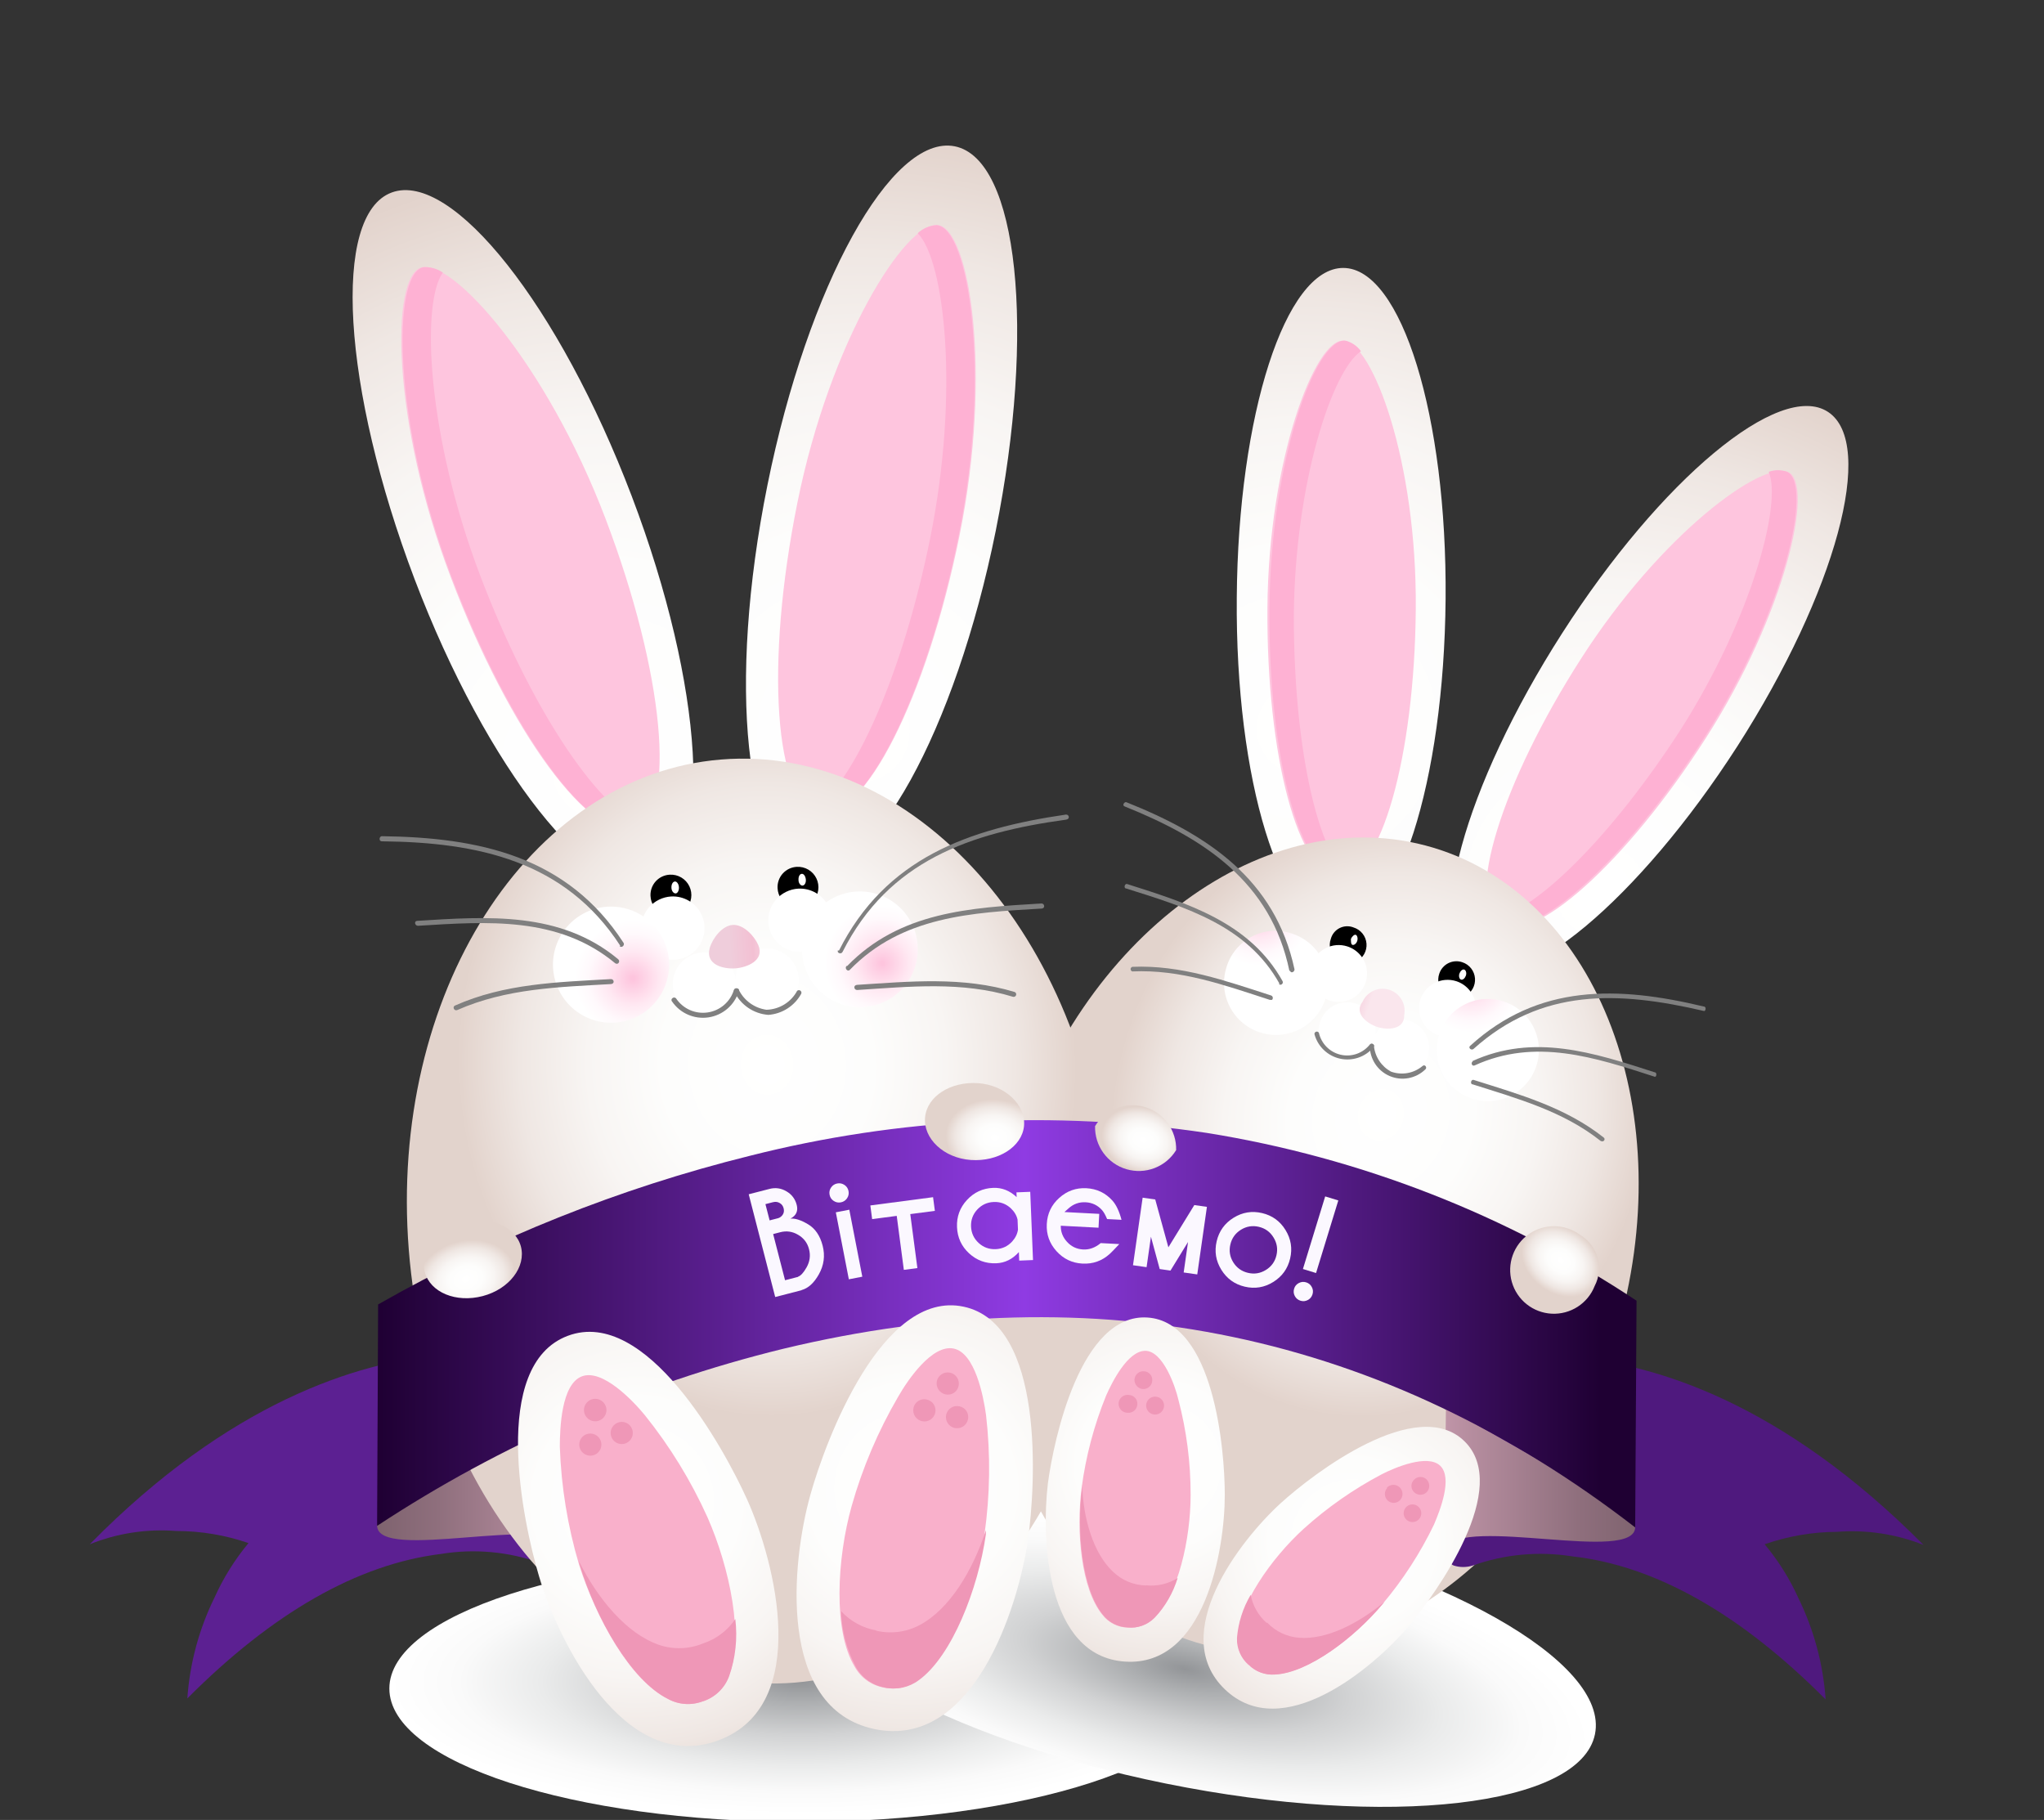 <svg width="301" height="268" viewBox="0 0 301 268" fill="none" xmlns="http://www.w3.org/2000/svg">
<rect x="0" y="0" width="301" height="268" fill="#333333" stroke="none"/>
<g clip-path="url(#clip0_19644_76753)">
<path style="mix-blend-mode:multiply" d="M117.812 268.292C151.212 268.292 178.288 259.499 178.288 248.652C178.288 237.805 151.212 229.012 117.812 229.012C84.412 229.012 57.336 237.805 57.336 248.652C57.336 259.499 84.412 268.292 117.812 268.292Z" fill="url(#paint0_radial_19644_76753)"/>
<path style="mix-blend-mode:multiply" d="M234.876 255.375C232.719 266.01 204.45 269.271 171.716 262.649C138.983 256.027 114.2 242.005 116.357 231.37C118.515 220.735 146.783 217.474 179.517 224.121C212.251 230.768 237.033 244.739 234.876 255.375Z" fill="url(#paint1_radial_19644_76753)"/>
<path d="M182.127 87.993C181.901 114.858 188.598 136.705 197.177 136.755C205.755 136.806 212.653 115.108 212.879 88.219C213.105 61.33 206.382 39.507 197.829 39.457C189.275 39.407 182.327 61.104 182.127 87.993Z" fill="url(#paint2_radial_19644_76753)"/>
<path d="M186.64 89.499C186.49 111.321 191.23 129.055 197.25 129.105C203.27 129.155 208.312 111.547 208.488 89.674C208.663 67.802 202.092 50.544 197.878 50.168C193.664 49.792 186.816 67.726 186.64 89.499Z" fill="#FEC5DE"/>
<path d="M198.154 50.168C199.068 50.402 199.868 50.953 200.412 51.724C196.198 54.533 190.68 71.113 190.529 90.753C190.529 109.164 193.74 124.666 198.43 129.081C198.144 129.159 197.849 129.201 197.552 129.206C191.532 129.206 186.767 111.422 186.942 89.599C187.118 67.777 193.79 49.667 198.154 50.168Z" fill="#FEB1D3"/>
<path d="M255.845 109.892C241.322 132.467 223.789 147.166 216.665 142.5C209.541 137.835 215.536 115.887 230.034 93.262C244.533 70.637 262.066 55.988 269.189 60.654C276.313 65.319 270.343 87.267 255.845 109.892Z" fill="url(#paint3_radial_19644_76753)"/>
<path d="M251.206 108.688C239.441 127.074 225.746 139.315 220.729 136.054C215.713 132.793 221.08 115.285 232.87 96.924C244.659 78.563 259.558 67.727 263.371 69.533C267.184 71.339 262.995 90.302 251.206 108.688Z" fill="#FEC5DE"/>
<path d="M263.172 69.482C262.298 69.157 261.337 69.157 260.463 69.482C262.445 74.122 257.955 91.053 247.42 107.558C237.386 123.06 226.199 134.222 219.828 135.376C220.021 135.594 220.24 135.788 220.48 135.953C225.497 139.188 239.218 126.948 251.007 108.562C262.796 90.176 267.01 71.413 263.172 69.482Z" fill="#FEB1D3"/>
<path d="M238.013 196.556C228.406 228.863 200.663 249.181 176.232 241.882C151.801 234.582 139.636 202.476 149.243 170.168C158.85 137.861 186.516 117.493 211.023 124.818C235.529 132.142 247.619 164.224 238.013 196.556Z" fill="url(#paint4_radial_19644_76753)"/>
<path d="M211.95 143.377C211.771 143.885 211.748 144.435 211.884 144.957C212.02 145.478 212.308 145.947 212.711 146.304C213.115 146.661 213.616 146.89 214.15 146.96C214.684 147.031 215.228 146.941 215.71 146.701C216.193 146.462 216.593 146.084 216.86 145.616C217.126 145.147 217.247 144.61 217.207 144.073C217.167 143.536 216.968 143.023 216.634 142.599C216.301 142.176 215.849 141.861 215.336 141.696C215.004 141.582 214.652 141.535 214.301 141.558C213.95 141.581 213.607 141.674 213.292 141.83C212.978 141.986 212.697 142.203 212.466 142.469C212.236 142.734 212.06 143.043 211.95 143.377Z" fill="black"/>
<path d="M214.909 143.378C214.783 143.779 214.909 144.181 215.159 144.256C215.41 144.331 215.711 144.08 215.862 143.679C216.012 143.278 215.862 142.851 215.611 142.776C215.36 142.701 215.059 142.977 214.909 143.378Z" fill="white"/>
<path d="M195.976 138.261C195.796 138.77 195.771 139.321 195.907 139.844C196.042 140.367 196.33 140.838 196.735 141.196C197.14 141.553 197.642 141.782 198.178 141.852C198.713 141.922 199.258 141.831 199.741 141.589C200.224 141.347 200.624 140.967 200.889 140.496C201.154 140.026 201.273 139.487 201.23 138.948C201.186 138.41 200.983 137.897 200.646 137.475C200.308 137.053 199.853 136.741 199.337 136.58C199.008 136.447 198.654 136.386 198.299 136.4C197.944 136.415 197.596 136.504 197.278 136.663C196.96 136.822 196.68 137.047 196.455 137.322C196.231 137.598 196.067 137.917 195.976 138.261Z" fill="black"/>
<path d="M198.938 138.26C198.938 138.662 198.938 139.063 199.163 139.138C199.389 139.213 199.74 138.963 199.866 138.561C199.991 138.16 199.866 137.733 199.64 137.658C199.414 137.583 199.063 137.959 198.938 138.26Z" fill="white"/>
<path d="M194.396 150.501C194.142 151.29 194.129 152.136 194.357 152.933C194.585 153.729 195.044 154.44 195.676 154.976C196.308 155.512 197.084 155.848 197.907 155.942C198.731 156.037 199.563 155.885 200.3 155.506C201.037 155.127 201.645 154.538 202.047 153.814C202.449 153.089 202.627 152.262 202.559 151.436C202.491 150.61 202.179 149.823 201.664 149.175C201.148 148.526 200.452 148.045 199.663 147.792C198.605 147.453 197.456 147.548 196.468 148.056C195.481 148.564 194.735 149.443 194.396 150.501Z" fill="white"/>
<path d="M202.271 153.011C202.017 153.799 202.004 154.646 202.232 155.442C202.46 156.239 202.919 156.95 203.551 157.486C204.183 158.022 204.959 158.358 205.782 158.452C206.606 158.546 207.438 158.395 208.175 158.016C208.912 157.637 209.52 157.048 209.922 156.323C210.324 155.599 210.502 154.772 210.434 153.946C210.366 153.12 210.054 152.333 209.539 151.684C209.023 151.036 208.327 150.555 207.538 150.302C206.48 149.962 205.331 150.057 204.343 150.565C203.356 151.073 202.61 151.953 202.271 153.011Z" fill="white"/>
<path d="M209.169 147.192C208.916 147.981 208.902 148.827 209.13 149.623C209.358 150.42 209.817 151.131 210.449 151.667C211.081 152.203 211.858 152.539 212.681 152.633C213.504 152.728 214.337 152.576 215.073 152.197C215.81 151.818 216.418 151.229 216.82 150.505C217.222 149.78 217.401 148.953 217.332 148.127C217.264 147.301 216.953 146.514 216.437 145.866C215.922 145.217 215.226 144.736 214.437 144.483C213.379 144.15 212.233 144.249 211.247 144.756C210.261 145.263 209.514 146.138 209.169 147.192Z" fill="white"/>
<path d="M193.138 142.075C192.885 142.864 192.871 143.71 193.099 144.507C193.327 145.303 193.786 146.015 194.418 146.55C195.05 147.086 195.826 147.422 196.65 147.517C197.473 147.611 198.305 147.459 199.042 147.08C199.779 146.701 200.387 146.112 200.789 145.388C201.191 144.663 201.369 143.836 201.301 143.01C201.233 142.185 200.921 141.398 200.406 140.749C199.891 140.1 199.194 139.619 198.405 139.366C197.348 139.027 196.198 139.122 195.211 139.63C194.223 140.138 193.477 141.017 193.138 142.075Z" fill="white"/>
<path d="M202.246 154.239C201.653 154.939 200.88 155.463 200.011 155.754C199.141 156.046 198.208 156.093 197.313 155.892C196.419 155.69 195.596 155.247 194.936 154.61C194.275 153.974 193.802 153.169 193.567 152.282C193.562 152.204 193.584 152.126 193.629 152.061C193.674 151.997 193.739 151.949 193.814 151.926C193.889 151.903 193.97 151.905 194.044 151.934C194.117 151.962 194.179 152.014 194.219 152.081C194.393 152.872 194.789 153.596 195.359 154.169C195.93 154.743 196.652 155.143 197.441 155.322C198.23 155.5 199.053 155.451 199.815 155.179C200.577 154.908 201.246 154.425 201.744 153.787C202.045 153.486 202.547 153.938 202.246 154.239Z" fill="#808080"/>
<path d="M202.321 153.988C202.395 154.78 202.663 155.542 203.1 156.207C203.538 156.871 204.131 157.419 204.829 157.801C205.616 158.088 206.466 158.161 207.29 158.011C208.115 157.861 208.884 157.494 209.52 156.948C209.871 156.697 210.222 157.249 209.871 157.5C209.191 158.153 208.333 158.592 207.406 158.763C206.478 158.934 205.521 158.828 204.652 158.459C203.784 158.091 203.043 157.475 202.522 156.689C202 155.903 201.721 154.982 201.719 154.038C201.719 153.612 202.296 153.587 202.371 154.038L202.321 153.988Z" fill="#808080"/>
<path style="mix-blend-mode:multiply" d="M211.875 152.507C211.459 153.923 211.469 155.431 211.904 156.842C212.338 158.253 213.179 159.505 214.32 160.442C215.46 161.379 216.852 161.96 218.32 162.112C219.789 162.264 221.27 161.98 222.579 161.297C223.887 160.613 224.966 159.56 225.68 158.268C226.395 156.976 226.714 155.503 226.597 154.031C226.48 152.559 225.933 151.154 225.023 149.991C224.114 148.828 222.882 147.958 221.482 147.49C220.522 147.169 219.508 147.045 218.5 147.125C217.491 147.205 216.509 147.488 215.612 147.956C214.715 148.425 213.922 149.069 213.28 149.851C212.638 150.633 212.16 151.536 211.875 152.507Z" fill="url(#paint5_radial_19644_76753)"/>
<path style="mix-blend-mode:multiply" d="M180.597 142.475C180.147 143.919 180.134 145.463 180.561 146.914C180.988 148.364 181.835 149.656 182.995 150.625C184.156 151.595 185.577 152.198 187.081 152.361C188.584 152.523 190.101 152.236 191.442 151.536C192.782 150.836 193.885 149.754 194.611 148.428C195.337 147.102 195.654 145.59 195.521 144.084C195.389 142.578 194.813 141.145 193.867 139.966C192.921 138.786 191.646 137.914 190.204 137.459C189.245 137.138 188.23 137.014 187.222 137.094C186.213 137.174 185.231 137.457 184.334 137.925C183.437 138.393 182.644 139.038 182.002 139.82C181.36 140.601 180.882 141.505 180.597 142.475Z" fill="url(#paint6_radial_19644_76753)"/>
<path d="M200.665 147.492C199.31 149.248 201.367 150.753 202.822 151.229C204.277 151.706 206.86 151.681 206.785 149.449C206.935 148.671 206.794 147.866 206.39 147.186C205.986 146.505 205.347 145.996 204.593 145.755C203.839 145.514 203.023 145.558 202.299 145.878C201.575 146.198 200.994 146.772 200.665 147.492Z" fill="url(#paint7_linear_19644_76753)"/>
<path d="M189.879 142.976C187.17 129.882 177.338 123.461 165.599 118.745C165.197 118.595 165.599 117.993 165.9 118.143C177.814 122.909 187.772 129.456 190.632 142.75C190.632 143.151 190.08 143.377 189.98 142.951L189.879 142.976Z" fill="#808080"/>
<path d="M188.42 144.859C183.68 136.331 174.7 133.622 165.845 130.838C165.444 130.838 165.595 130.06 165.996 130.186C174.901 133.02 184.056 135.829 188.872 144.483C189.073 144.859 188.521 145.236 188.32 144.859H188.42Z" fill="#808080"/>
<path d="M186.993 147.24C180.346 145.083 173.849 142.725 166.75 143.051C166.676 143.031 166.611 142.986 166.564 142.925C166.517 142.864 166.492 142.789 166.492 142.712C166.492 142.635 166.517 142.561 166.564 142.499C166.611 142.438 166.676 142.394 166.75 142.374C173.899 142.073 180.471 144.431 187.168 146.588C187.595 146.713 187.444 147.365 187.168 147.24H186.993Z" fill="#808080"/>
<path d="M216.489 154.014C226.522 144.858 238.236 145.184 250.903 148.22C251.329 148.22 251.179 148.972 250.903 148.872C238.286 145.937 226.999 145.485 216.99 154.465C216.664 154.741 216.163 154.29 216.489 154.014Z" fill="#808080"/>
<path d="M216.793 156.27C225.848 152.132 234.652 154.991 243.657 157.901C244.059 157.901 243.933 158.678 243.657 158.553C234.828 155.693 226.099 152.809 217.144 156.897C216.743 157.073 216.542 156.446 216.919 156.27H216.793Z" fill="#808080"/>
<path d="M217.019 159.029C223.741 161.161 230.514 163.043 236.158 167.507C236.484 167.758 236.158 168.26 235.706 168.009C230.163 163.62 223.491 161.788 216.869 159.681C216.467 159.681 216.593 158.904 217.019 159.029Z" fill="#808080"/>
<path d="M27.588 250.107C27.945 244.954 29.299 239.919 31.576 235.282C32.876 232.384 34.564 229.675 36.593 227.231C33.17 226.054 29.576 225.452 25.957 225.45C21.616 225.111 17.255 225.78 13.215 227.406C33.833 206.437 52.671 200.667 64.585 199.564C78.231 198.284 82.319 202.323 83.298 202.799L83.649 227.657C83.649 227.657 83.649 229.639 82.344 230.165C81.447 230.448 80.483 230.448 79.585 230.165C74.886 228.483 69.836 228.025 64.912 228.836C52.671 230.341 40.129 237.515 27.588 250.107Z" fill="#5C2092"/>
<path d="M55.531 224.648C55.531 230.091 80.615 222.917 83.65 227.658V208.645L56.058 222.541L55.531 224.648Z" fill="url(#paint8_linear_19644_76753)"/>
<path d="M268.841 250.257C268.486 245.107 267.14 240.073 264.878 235.433C263.583 232.539 261.894 229.838 259.861 227.406C263.289 226.212 266.891 225.593 270.521 225.575C274.861 225.241 279.219 225.901 283.264 227.506C262.47 206.587 243.758 200.893 231.743 199.915C218.223 198.56 214.084 202.599 213.206 203.176L212.805 228.033C212.805 228.033 212.805 230.015 214.084 230.542C214.99 230.828 215.962 230.828 216.868 230.542C221.56 228.87 226.598 228.404 231.517 229.187C243.783 230.542 256.349 237.69 268.841 250.257Z" fill="#4F197E"/>
<path d="M240.798 224.874C240.798 230.292 215.715 223.193 212.68 227.934L212.931 207.215L240.246 222.741L240.798 224.874Z" fill="url(#paint9_linear_19644_76753)"/>
<path d="M61.051 85.284C71.686 113.277 87.489 133.294 96.343 129.933C105.197 126.572 103.692 101.112 93.032 73.069C82.371 45.026 66.569 25.084 57.69 28.345C48.81 31.606 50.39 57.166 61.051 85.284Z" fill="url(#paint10_radial_19644_76753)"/>
<path d="M66.366 84.96C75.02 107.861 87.135 124.265 93.431 121.857C99.727 119.449 97.82 99.082 89.141 76.306C80.463 53.53 66.692 38.154 62.077 39.383C57.461 40.612 57.687 62.184 66.366 84.96Z" fill="#FEC5DE"/>
<path d="M62.276 39.358C63.315 39.27 64.352 39.545 65.211 40.135C61.95 44.725 62.928 64.24 70.704 84.733C78.004 103.947 87.786 118.721 94.433 121.43C94.169 121.623 93.882 121.783 93.58 121.907C87.284 124.415 75.169 107.76 66.515 84.984C57.861 62.209 57.686 40.612 62.276 39.358Z" fill="#FEB1D3"/>
<path d="M146.63 78.186C140.685 107.609 128.344 129.933 119.038 128.052C109.732 126.171 107.073 100.837 113.018 71.414C118.963 41.991 131.279 19.667 140.61 21.548C149.941 23.429 152.549 48.764 146.63 78.186Z" fill="url(#paint11_radial_19644_76753)"/>
<path d="M141.316 78.788C136.5 102.693 127.244 120.953 120.647 119.624C114.05 118.294 112.62 97.826 117.436 73.972C122.252 50.118 133.389 32.61 138.105 33.137C142.821 33.663 146.157 54.909 141.316 78.788Z" fill="#FEC5DE"/>
<path d="M137.956 33.162C136.909 33.205 135.912 33.623 135.147 34.341C139.11 38.354 141.318 57.769 136.978 79.265C132.915 99.332 125.691 115.561 119.57 119.399C119.861 119.555 120.174 119.665 120.498 119.725C127.095 121.054 136.351 102.768 141.167 78.889C145.983 55.01 142.672 33.614 137.956 33.162Z" fill="#FEB1D3"/>
<path d="M163.04 175.585C166.1 213.21 145.481 245.442 117.087 247.775C88.693 250.108 63.158 221.563 60.198 184.038C57.238 146.514 77.756 114.181 106.151 111.849C134.545 109.516 160.055 137.96 163.04 175.585Z" fill="url(#paint12_radial_19644_76753)"/>
<path d="M114.504 130.787C114.53 131.383 114.733 131.959 115.086 132.44C115.44 132.921 115.929 133.286 116.491 133.488C117.053 133.691 117.662 133.721 118.241 133.577C118.82 133.432 119.344 133.118 119.744 132.675C120.144 132.232 120.404 131.68 120.49 131.089C120.576 130.498 120.484 129.895 120.226 129.356C119.968 128.818 119.556 128.368 119.042 128.065C118.527 127.761 117.935 127.617 117.338 127.651C116.946 127.671 116.562 127.767 116.207 127.935C115.852 128.103 115.534 128.34 115.271 128.631C115.007 128.922 114.804 129.263 114.673 129.633C114.541 130.003 114.484 130.395 114.504 130.787Z" fill="black"/>
<path d="M117.588 129.582C117.588 130.059 117.889 130.435 118.19 130.41C118.491 130.385 118.717 129.983 118.667 129.507C118.616 129.03 118.366 128.654 118.065 128.679C117.764 128.704 117.563 129.08 117.588 129.582Z" fill="white"/>
<path d="M95.792 131.916C95.813 132.514 96.011 133.092 96.362 133.577C96.713 134.061 97.201 134.43 97.762 134.636C98.324 134.842 98.934 134.877 99.515 134.735C100.096 134.592 100.622 134.28 101.025 133.838C101.428 133.396 101.69 132.844 101.778 132.252C101.865 131.66 101.775 131.056 101.517 130.516C101.26 129.976 100.847 129.525 100.332 129.22C99.817 128.915 99.224 128.771 98.626 128.806C97.839 128.845 97.099 129.194 96.568 129.777C96.037 130.359 95.758 131.128 95.792 131.916Z" fill="black"/>
<path d="M98.877 130.711C98.877 131.187 99.178 131.564 99.479 131.564C99.78 131.564 100.006 131.137 99.981 130.661C99.956 130.184 99.68 129.783 99.379 129.808C99.078 129.833 98.852 130.234 98.877 130.711Z" fill="white"/>
<path d="M99.078 145.26C99.149 146.176 99.488 147.051 100.054 147.775C100.62 148.499 101.387 149.039 102.258 149.329C103.13 149.619 104.068 149.645 104.954 149.404C105.841 149.163 106.636 148.665 107.241 147.974C107.846 147.283 108.234 146.428 108.355 145.518C108.476 144.607 108.326 143.681 107.923 142.855C107.52 142.03 106.882 141.342 106.09 140.877C105.297 140.412 104.385 140.192 103.468 140.244C102.849 140.282 102.244 140.442 101.688 140.716C101.132 140.989 100.635 141.37 100.227 141.837C99.819 142.303 99.507 142.846 99.31 143.434C99.113 144.021 99.034 144.642 99.078 145.26Z" fill="white"/>
<path d="M108.305 144.707C108.376 145.624 108.716 146.5 109.283 147.224C109.85 147.948 110.619 148.488 111.492 148.777C112.365 149.065 113.304 149.09 114.191 148.846C115.078 148.603 115.873 148.103 116.476 147.409C117.08 146.716 117.465 145.859 117.583 144.947C117.702 144.035 117.548 143.108 117.141 142.283C116.734 141.459 116.093 140.773 115.297 140.311C114.501 139.85 113.587 139.634 112.669 139.69C112.051 139.725 111.445 139.884 110.888 140.156C110.332 140.429 109.835 140.81 109.429 141.278C109.022 141.745 108.713 142.29 108.52 142.879C108.327 143.468 108.254 144.089 108.305 144.707Z" fill="white"/>
<path d="M113.149 135.878C113.219 136.793 113.559 137.668 114.124 138.392C114.69 139.116 115.457 139.656 116.329 139.946C117.2 140.236 118.138 140.262 119.025 140.021C119.911 139.78 120.707 139.283 121.312 138.591C121.916 137.9 122.304 137.045 122.425 136.135C122.546 135.224 122.396 134.298 121.993 133.473C121.59 132.647 120.952 131.959 120.16 131.494C119.367 131.03 118.455 130.809 117.538 130.861C116.92 130.899 116.315 131.06 115.758 131.333C115.202 131.606 114.705 131.987 114.297 132.454C113.889 132.92 113.577 133.463 113.38 134.051C113.183 134.638 113.104 135.259 113.149 135.878Z" fill="white"/>
<path d="M94.434 137.032C94.504 137.948 94.844 138.822 95.409 139.546C95.975 140.27 96.742 140.811 97.614 141.101C98.485 141.39 99.423 141.416 100.31 141.175C101.196 140.934 101.992 140.437 102.597 139.746C103.202 139.054 103.589 138.2 103.71 137.289C103.831 136.378 103.681 135.452 103.278 134.627C102.875 133.801 102.238 133.113 101.445 132.648C100.653 132.184 99.741 131.964 98.823 132.015C98.205 132.053 97.6 132.214 97.043 132.487C96.487 132.761 95.991 133.142 95.582 133.608C95.174 134.075 94.863 134.617 94.665 135.205C94.468 135.793 94.39 136.414 94.434 137.032Z" fill="white"/>
<path d="M108.783 146.012C108.473 146.998 107.893 147.878 107.108 148.55C106.322 149.223 105.364 149.661 104.342 149.815C103.319 149.97 102.274 149.834 101.326 149.423C100.377 149.012 99.562 148.343 98.976 147.492C98.65 147.141 99.226 146.664 99.552 147.015C100.053 147.767 100.757 148.362 101.582 148.73C102.407 149.097 103.32 149.222 104.214 149.091C105.108 148.959 105.946 148.577 106.631 147.987C107.315 147.398 107.818 146.626 108.081 145.761C108.281 145.31 108.984 145.585 108.783 146.012Z" fill="#808080"/>
<path d="M108.783 145.736C109.17 146.527 109.745 147.211 110.458 147.727C111.171 148.243 112 148.576 112.872 148.696C113.803 148.67 114.711 148.399 115.504 147.911C116.296 147.422 116.946 146.732 117.387 145.912C117.45 145.852 117.532 145.816 117.619 145.81C117.706 145.804 117.792 145.828 117.863 145.879C117.934 145.929 117.985 146.002 118.008 146.086C118.031 146.17 118.024 146.259 117.989 146.338C117.506 147.22 116.81 147.966 115.964 148.509C115.119 149.053 114.15 149.376 113.148 149.449C112.086 149.37 111.063 149.013 110.183 148.415C109.302 147.816 108.595 146.996 108.131 146.037C107.906 145.636 108.583 145.335 108.834 145.736H108.783Z" fill="#808080"/>
<path style="mix-blend-mode:multiply" d="M118.117 140.318C118.22 142.003 118.82 143.619 119.841 144.962C120.863 146.305 122.26 147.315 123.856 147.864C125.451 148.413 127.174 148.476 128.806 148.046C130.437 147.615 131.904 146.711 133.022 145.446C134.139 144.181 134.856 142.613 135.082 140.941C135.307 139.269 135.032 137.567 134.29 136.051C133.549 134.536 132.374 133.274 130.915 132.426C129.456 131.578 127.778 131.182 126.094 131.288C123.84 131.43 121.734 132.461 120.238 134.154C118.743 135.847 117.98 138.064 118.117 140.318Z" fill="url(#paint13_radial_19644_76753)"/>
<path style="mix-blend-mode:multiply" d="M81.444 142.549C81.542 144.24 82.139 145.863 83.161 147.214C84.182 148.565 85.582 149.582 87.182 150.137C88.782 150.692 90.511 150.759 92.149 150.33C93.787 149.901 95.262 148.996 96.385 147.728C97.508 146.46 98.23 144.888 98.458 143.21C98.687 141.532 98.412 139.824 97.669 138.302C96.926 136.78 95.748 135.513 94.284 134.662C92.82 133.81 91.136 133.412 89.445 133.519C87.189 133.661 85.081 134.691 83.581 136.383C82.082 138.075 81.314 140.292 81.444 142.549Z" fill="url(#paint14_radial_19644_76753)"/>
<path d="M104.518 139.59C103.816 142.098 106.575 142.725 108.281 142.6C109.987 142.474 112.645 141.446 111.667 139.163C111.09 137.834 109.485 136.103 107.905 136.203C106.324 136.304 104.92 138.21 104.518 139.59Z" fill="url(#paint15_linear_19644_76753)"/>
<path d="M91.355 139.29C83.228 126.749 70.36 124.04 56.238 123.889C55.736 123.889 55.837 123.137 56.238 123.137C70.561 123.312 83.554 126.097 91.806 138.814C92.082 139.19 91.505 139.692 91.229 139.29H91.355Z" fill="#808080"/>
<path d="M90.598 141.848C82.22 134.9 71.76 135.703 61.551 136.33C61.075 136.33 60.949 135.628 61.426 135.603C71.835 134.951 82.521 134.173 91.024 141.246C91.4 141.547 91.024 142.149 90.598 141.848Z" fill="#808080"/>
<path d="M90.072 144.907C82.296 145.359 74.595 145.534 67.321 148.745C66.87 148.92 66.569 148.243 67.02 148.068C74.32 144.832 82.07 144.631 89.972 144.18C90.448 144.18 90.548 144.882 89.972 144.907H90.072Z" fill="#808080"/>
<path d="M123.529 140.016C130.402 126.371 142.567 122.056 156.99 119.949C157.467 119.949 157.592 120.626 156.99 120.702C142.918 122.633 130.878 126.722 124.081 140.166C123.88 140.593 123.178 140.342 123.404 139.916L123.529 140.016Z" fill="#808080"/>
<path d="M124.76 142.249C132.511 134.272 142.82 133.67 153.38 133.043C153.832 133.043 153.957 133.77 153.38 133.795C143.046 134.397 132.812 134.924 125.137 142.825C124.811 143.152 124.334 142.575 124.66 142.249H124.76Z" fill="#808080"/>
<path d="M126.093 145.035C133.969 144.533 141.77 143.756 149.445 146.088C149.526 146.13 149.589 146.2 149.623 146.285C149.656 146.369 149.658 146.463 149.627 146.549C149.597 146.635 149.536 146.707 149.456 146.751C149.377 146.796 149.284 146.81 149.195 146.791C141.67 144.483 133.969 145.286 126.218 145.787C125.742 145.787 125.616 145.06 126.218 145.035H126.093Z" fill="#808080"/>
<path d="M240.997 191.538C221.907 178.881 200.328 170.457 177.712 166.831C155.26 163.475 132.365 164.626 110.363 170.217C91.22 174.968 72.821 182.328 55.682 192.089L55.531 224.698C73.84 212.64 94.084 203.816 115.38 198.611C161.659 187.499 203.849 196.354 240.797 224.924L240.997 191.538Z" fill="url(#paint16_linear_19644_76753)"/>
<path d="M76.703 183.535C77.505 186.545 74.997 189.831 71.084 190.859C67.171 191.888 63.358 190.333 62.556 187.323C61.753 184.313 64.261 181.027 68.174 179.998C72.087 178.97 75.9 180.6 76.703 183.535Z" fill="url(#paint17_radial_19644_76753)"/>
<path d="M150.801 165.802C150.5 168.887 146.988 171.094 142.975 170.819C138.962 170.543 135.927 167.633 136.228 164.523C136.529 161.412 140.015 159.23 144.029 159.506C148.042 159.782 151.077 162.717 150.801 165.802Z" fill="url(#paint18_radial_19644_76753)"/>
<path d="M173.2 169.363C172.458 170.573 171.338 171.504 170.013 172.012C168.689 172.52 167.234 172.577 165.873 172.174C164.513 171.771 163.324 170.931 162.49 169.783C161.655 168.635 161.223 167.245 161.26 165.826C162.002 164.617 163.122 163.686 164.446 163.178C165.771 162.67 167.226 162.613 168.586 163.015C169.947 163.418 171.136 164.259 171.97 165.407C172.804 166.554 173.236 167.945 173.2 169.363Z" fill="url(#paint19_radial_19644_76753)"/>
<path d="M234.83 189.38C234.335 190.635 233.459 191.702 232.326 192.433C231.193 193.163 229.859 193.52 228.512 193.453C227.165 193.386 225.874 192.898 224.819 192.059C223.764 191.219 222.998 190.069 222.631 188.772C222.263 187.475 222.312 186.095 222.77 184.826C223.227 183.558 224.071 182.465 225.183 181.702C226.294 180.938 227.617 180.542 228.965 180.57C230.313 180.597 231.619 181.047 232.698 181.855C233.947 182.6 234.864 183.795 235.26 185.194C235.657 186.593 235.503 188.091 234.83 189.38Z" fill="url(#paint20_radial_19644_76753)"/>
<path d="M109.987 220.735C114.176 230.016 119.569 251.161 105.798 256.278C92.027 261.395 82.295 241.906 79.385 232.148C77.002 224.172 72.086 201.02 83.624 196.706C95.163 192.391 106.576 213.21 109.987 220.735Z" fill="url(#paint21_radial_19644_76753)"/>
<path d="M103.612 250.484C102.77 250.826 101.863 250.976 100.957 250.924C100.05 250.872 99.166 250.619 98.369 250.183C92.801 247.449 87.784 238.294 85.276 230.417C83.596 224.776 82.643 218.943 82.441 213.06C82.441 210.301 82.667 203.804 85.702 202.675C88.737 201.546 93.227 206.287 94.958 208.394C98.659 213.001 101.76 218.058 104.189 223.444C107.5 230.969 109.632 241.253 107.274 246.897C106.962 247.751 106.462 248.524 105.811 249.158C105.16 249.792 104.374 250.271 103.511 250.559L103.612 250.484Z" fill="#F9B0CB"/>
<path d="M103.541 242.006C101.457 242.87 99.128 242.942 96.995 242.206C92.279 240.551 88.04 235.484 85.231 229.865L85.381 230.417C87.689 238.168 92.906 247.449 98.374 250.183C99.171 250.619 100.055 250.872 100.961 250.924C101.868 250.976 102.775 250.826 103.617 250.484C104.479 250.195 105.265 249.717 105.916 249.082C106.568 248.448 107.068 247.676 107.379 246.822C108.318 244.126 108.627 241.252 108.282 238.419C107.143 240.107 105.476 241.369 103.541 242.006Z" fill="#EF97B7"/>
<path d="M89.193 207.039C89.313 207.345 89.339 207.681 89.267 208.002C89.196 208.323 89.03 208.616 88.791 208.843C88.553 209.069 88.252 209.219 87.927 209.274C87.603 209.329 87.269 209.286 86.969 209.15C86.669 209.014 86.417 208.793 86.244 208.513C86.07 208.233 85.985 207.907 85.997 207.579C86.01 207.25 86.12 206.932 86.314 206.666C86.508 206.4 86.777 206.198 87.086 206.086C87.493 205.938 87.94 205.955 88.334 206.133C88.728 206.312 89.036 206.637 89.193 207.039Z" fill="#EF97B7"/>
<path d="M93.084 210.45C93.196 210.752 93.217 211.08 93.143 211.394C93.07 211.707 92.905 211.992 92.67 212.212C92.434 212.432 92.139 212.577 91.822 212.629C91.504 212.682 91.178 212.639 90.884 212.506C90.591 212.374 90.343 212.157 90.173 211.884C90.002 211.61 89.917 211.293 89.927 210.971C89.936 210.649 90.041 210.337 90.228 210.075C90.415 209.813 90.675 209.611 90.977 209.497C91.177 209.417 91.392 209.378 91.608 209.383C91.823 209.388 92.036 209.437 92.233 209.526C92.429 209.614 92.606 209.742 92.752 209.901C92.898 210.06 93.011 210.247 93.084 210.45Z" fill="#EF97B7"/>
<path d="M88.466 212.181C88.575 212.484 88.591 212.812 88.513 213.124C88.436 213.436 88.268 213.718 88.03 213.934C87.793 214.151 87.497 214.293 87.179 214.342C86.861 214.39 86.536 214.344 86.245 214.209C85.953 214.073 85.708 213.855 85.54 213.581C85.373 213.307 85.29 212.989 85.302 212.668C85.314 212.347 85.421 212.036 85.609 211.776C85.797 211.515 86.058 211.316 86.359 211.203C86.562 211.127 86.778 211.093 86.993 211.101C87.21 211.109 87.422 211.16 87.618 211.251C87.814 211.342 87.99 211.471 88.136 211.631C88.281 211.791 88.394 211.978 88.466 212.181Z" fill="#EF97B7"/>
<path d="M119.342 220.109C116.583 229.917 114.326 251.614 128.799 254.624C143.272 257.634 149.894 236.89 151.374 226.806C152.528 218.579 153.882 194.95 141.892 192.417C129.903 189.884 121.575 212.082 119.342 220.109Z" fill="url(#paint22_radial_19644_76753)"/>
<path d="M130.078 248.503C130.942 248.695 131.838 248.698 132.704 248.512C133.57 248.326 134.385 247.955 135.095 247.424C140.111 243.913 143.849 233.954 144.977 225.928C145.802 220.109 145.878 214.208 145.203 208.369C144.827 205.635 143.598 199.239 140.437 198.587C137.277 197.935 133.69 203.177 132.26 205.686C129.308 210.743 127.007 216.154 125.412 221.789C123.23 229.59 122.678 240.225 125.864 245.443C126.302 246.238 126.912 246.926 127.65 247.455C128.387 247.985 129.234 248.343 130.128 248.503H130.078Z" fill="#F9B0CB"/>
<path d="M128.88 240.099C131.075 240.655 133.399 240.378 135.402 239.321C139.816 236.988 143.228 231.319 145.184 225.35V225.927C144.055 233.953 140.167 243.911 135.301 247.423C134.592 247.954 133.777 248.325 132.911 248.511C132.045 248.697 131.149 248.694 130.285 248.502C129.391 248.341 128.544 247.983 127.806 247.454C127.069 246.924 126.458 246.237 126.02 245.441C124.681 242.918 123.943 240.12 123.863 237.264C125.244 238.756 127.077 239.752 129.081 240.099H128.88Z" fill="#EF97B7"/>
<path d="M137.956 203.402C137.874 203.827 137.962 204.267 138.201 204.628C138.44 204.989 138.811 205.242 139.235 205.333C139.444 205.381 139.661 205.386 139.872 205.348C140.084 205.311 140.286 205.231 140.466 205.114C140.646 204.997 140.8 204.845 140.921 204.668C141.041 204.49 141.125 204.29 141.166 204.079C141.256 203.653 141.173 203.209 140.935 202.845C140.698 202.48 140.325 202.225 139.9 202.135C139.474 202.045 139.03 202.128 138.665 202.366C138.301 202.603 138.045 202.976 137.956 203.402Z" fill="#EF97B7"/>
<path d="M134.52 207.341C134.475 207.552 134.473 207.769 134.512 207.981C134.552 208.193 134.633 208.395 134.75 208.575C134.868 208.756 135.02 208.912 135.198 209.033C135.376 209.155 135.576 209.241 135.786 209.285C135.997 209.33 136.215 209.332 136.427 209.292C136.638 209.253 136.84 209.172 137.021 209.054C137.201 208.937 137.357 208.785 137.479 208.607C137.6 208.429 137.686 208.229 137.73 208.018C137.774 207.807 137.776 207.59 137.735 207.378C137.695 207.167 137.612 206.966 137.493 206.786C137.374 206.606 137.221 206.452 137.042 206.332C136.863 206.212 136.662 206.129 136.451 206.087C136.242 206.039 136.025 206.034 135.814 206.072C135.602 206.109 135.4 206.189 135.22 206.306C135.04 206.423 134.885 206.575 134.765 206.752C134.645 206.93 134.561 207.13 134.52 207.341Z" fill="#EF97B7"/>
<path d="M139.332 208.343C139.242 208.769 139.325 209.213 139.563 209.578C139.801 209.942 140.173 210.198 140.599 210.287C141.025 210.377 141.469 210.294 141.833 210.057C142.198 209.819 142.453 209.446 142.543 209.021C142.591 208.811 142.596 208.595 142.558 208.383C142.521 208.172 142.441 207.97 142.324 207.79C142.207 207.61 142.055 207.455 141.877 207.335C141.7 207.214 141.499 207.131 141.289 207.089C141.078 207.041 140.859 207.036 140.646 207.073C140.433 207.111 140.23 207.19 140.048 207.307C139.866 207.423 139.709 207.575 139.586 207.753C139.463 207.931 139.377 208.132 139.332 208.343Z" fill="#EF97B7"/>
<path d="M180.363 220.132C180.363 228.266 177.417 245.434 165.7 244.687C153.983 243.94 153.345 226.507 154.313 218.439C155.192 211.844 159.171 193.379 168.975 194.016C178.78 194.654 180.363 213.493 180.363 220.132Z" fill="url(#paint23_radial_19644_76753)"/>
<path d="M166.032 239.675C165.309 239.654 164.6 239.471 163.957 239.14C163.314 238.809 162.754 238.338 162.317 237.762C159.217 233.981 158.448 225.517 159.283 219.098C159.903 214.435 161.115 209.87 162.888 205.513C163.768 203.512 166.076 198.918 168.648 198.918C171.22 198.918 173.044 204.018 173.528 206.106C174.734 210.684 175.34 215.398 175.331 220.132C175.331 226.595 173.506 234.904 169.945 238.246C169.438 238.763 168.821 239.161 168.14 239.408C167.459 239.655 166.731 239.746 166.01 239.675H166.032Z" fill="#F9B0CB"/>
<path d="M168.739 233.476C166.931 233.43 165.205 232.709 163.903 231.453C161.001 228.727 159.506 223.627 159.352 218.615V219.077C158.517 225.496 159.352 233.959 162.386 237.74C162.823 238.317 163.383 238.788 164.026 239.119C164.669 239.45 165.378 239.632 166.101 239.653C166.822 239.725 167.55 239.634 168.231 239.386C168.912 239.139 169.529 238.742 170.036 238.224C171.601 236.563 172.76 234.561 173.421 232.377C172.045 233.239 170.421 233.618 168.805 233.454L168.739 233.476Z" fill="#EF97B7"/>
<path d="M169.68 203.316C169.672 203.488 169.629 203.657 169.555 203.813C169.48 203.968 169.376 204.107 169.247 204.222C169.118 204.337 168.967 204.425 168.804 204.48C168.64 204.536 168.468 204.559 168.295 204.547C167.947 204.519 167.624 204.356 167.394 204.093C167.164 203.83 167.046 203.488 167.064 203.14C167.075 202.967 167.121 202.799 167.198 202.644C167.275 202.489 167.382 202.352 167.513 202.239C167.644 202.126 167.797 202.041 167.961 201.988C168.126 201.935 168.299 201.916 168.471 201.931C168.643 201.939 168.811 201.982 168.965 202.056C169.12 202.131 169.258 202.236 169.371 202.366C169.484 202.495 169.569 202.646 169.622 202.809C169.676 202.972 169.695 203.145 169.68 203.316Z" fill="#EF97B7"/>
<path d="M171.416 207.074C171.398 207.334 171.304 207.583 171.144 207.789C170.985 207.995 170.768 208.15 170.521 208.233C170.274 208.316 170.008 208.324 169.757 208.257C169.505 208.189 169.279 208.048 169.108 207.852C168.936 207.655 168.826 207.413 168.792 207.154C168.759 206.896 168.802 206.633 168.917 206.4C169.033 206.166 169.214 205.972 169.44 205.841C169.666 205.711 169.925 205.65 170.185 205.667C170.358 205.678 170.528 205.723 170.684 205.8C170.839 205.877 170.978 205.984 171.093 206.114C171.207 206.245 171.295 206.397 171.35 206.562C171.406 206.726 171.428 206.9 171.416 207.074Z" fill="#EF97B7"/>
<path d="M167.484 206.81C167.475 206.982 167.433 207.151 167.358 207.307C167.284 207.463 167.179 207.602 167.05 207.716C166.921 207.831 166.77 207.919 166.607 207.975C166.444 208.03 166.271 208.053 166.099 208.041C165.913 208.049 165.729 208.018 165.556 207.95C165.384 207.881 165.228 207.777 165.098 207.645C164.968 207.512 164.868 207.354 164.804 207.18C164.74 207.005 164.713 206.82 164.726 206.635C164.738 206.45 164.789 206.269 164.876 206.106C164.963 205.942 165.084 205.798 165.23 205.684C165.376 205.57 165.545 205.488 165.725 205.443C165.905 205.398 166.092 205.392 166.275 205.425C166.446 205.433 166.614 205.476 166.769 205.551C166.923 205.626 167.061 205.731 167.174 205.86C167.287 205.989 167.373 206.14 167.426 206.303C167.479 206.467 167.499 206.639 167.484 206.81Z" fill="#EF97B7"/>
<path d="M188.599 221.357C182.577 226.847 171.923 240.616 180.359 248.755C188.796 256.894 202.181 245.679 207.41 239.502C211.689 234.414 222.638 218.999 215.634 212.213C208.63 205.426 193.502 216.888 188.599 221.357Z" fill="url(#paint24_radial_19644_76753)"/>
<path d="M183.839 245.109C184.347 245.63 184.965 246.031 185.648 246.283C186.331 246.536 187.062 246.632 187.787 246.567C192.66 246.311 199.432 241.169 203.581 236.218C206.596 232.643 209.149 228.702 211.178 224.489C212.068 222.393 213.949 217.638 212.088 215.849C210.228 214.059 205.393 216.118 203.482 217.096C199.318 219.289 195.446 221.995 191.956 225.151C187.179 229.505 182.308 236.464 182.229 241.357C182.203 242.087 182.34 242.814 182.631 243.484C182.922 244.154 183.359 244.751 183.911 245.23L183.839 245.109Z" fill="#F9B0CB"/>
<path d="M186.604 238.946C187.848 240.251 189.534 241.047 191.332 241.177C195.307 241.484 200.032 239.099 203.874 235.881C203.783 236.007 203.685 236.127 203.58 236.24C199.431 241.191 192.659 246.333 187.785 246.589C187.059 246.651 186.328 246.55 185.646 246.294C184.963 246.039 184.347 245.634 183.84 245.109C183.289 244.63 182.852 244.033 182.561 243.363C182.27 242.693 182.132 241.966 182.158 241.236C182.331 238.983 183.021 236.801 184.175 234.858C184.482 236.45 185.303 237.897 186.511 238.977L186.604 238.946Z" fill="#EF97B7"/>
<path d="M208.228 217.91C208.105 218.031 208.008 218.176 207.943 218.336C207.877 218.496 207.845 218.667 207.848 218.84C207.851 219.013 207.889 219.183 207.96 219.34C208.031 219.498 208.133 219.639 208.26 219.756C208.511 219.994 208.845 220.123 209.19 220.117C209.535 220.111 209.864 219.97 210.107 219.724C210.346 219.47 210.477 219.133 210.471 218.784C210.466 218.435 210.324 218.102 210.077 217.856C209.953 217.736 209.806 217.643 209.646 217.581C209.485 217.519 209.313 217.49 209.141 217.495C208.969 217.5 208.8 217.539 208.643 217.61C208.486 217.682 208.345 217.783 208.228 217.91Z" fill="#EF97B7"/>
<path d="M204.297 219.095C204.06 219.346 203.931 219.679 203.937 220.025C203.943 220.37 204.084 220.699 204.33 220.941C204.453 221.061 204.598 221.156 204.758 221.22C204.917 221.283 205.088 221.314 205.26 221.311C205.432 221.308 205.601 221.271 205.759 221.202C205.916 221.133 206.058 221.033 206.176 220.909C206.296 220.78 206.39 220.628 206.451 220.463C206.512 220.298 206.541 220.122 206.534 219.946C206.528 219.77 206.487 219.597 206.413 219.437C206.34 219.277 206.236 219.133 206.107 219.013C205.977 218.893 205.826 218.8 205.661 218.738C205.496 218.677 205.32 218.649 205.144 218.655C204.968 218.662 204.795 218.703 204.635 218.776C204.474 218.849 204.33 218.954 204.21 219.083L204.297 219.095Z" fill="#EF97B7"/>
<path d="M207.122 221.884C206.933 222.058 206.8 222.283 206.74 222.533C206.679 222.782 206.694 223.044 206.782 223.285C206.87 223.526 207.027 223.735 207.235 223.886C207.442 224.038 207.689 224.124 207.946 224.135C208.202 224.146 208.456 224.08 208.675 223.947C208.894 223.813 209.069 223.618 209.176 223.385C209.284 223.152 209.321 222.892 209.281 222.639C209.242 222.385 209.128 222.149 208.954 221.961C208.84 221.833 208.702 221.729 208.547 221.656C208.393 221.583 208.225 221.541 208.054 221.534C207.883 221.527 207.713 221.554 207.553 221.614C207.393 221.674 207.246 221.766 207.122 221.884Z" fill="#EF97B7"/>
<path d="M113.319 175.077C114.195 174.851 115.026 174.969 115.811 175.432C116.595 175.889 117.099 176.556 117.325 177.432C117.558 178.334 117.248 179.009 116.395 179.457C117.075 179.382 117.939 179.657 118.988 180.281C120.042 180.903 120.761 181.955 121.143 183.437C121.525 184.918 121.335 186.332 120.573 187.678C119.857 188.945 119.009 189.712 118.029 189.978L118.034 189.997L114.157 190.997L110.255 175.867L113.319 175.077ZM113.854 181.726L115.607 188.525L117.527 188.03L117.52 188.002C117.916 187.872 118.334 187.418 118.772 186.64C119.258 185.788 119.38 184.893 119.138 183.954C118.899 183.027 118.364 182.321 117.533 181.836C116.707 181.343 115.83 181.216 114.904 181.455L113.854 181.726ZM112.718 177.319L113.334 179.712L114.611 179.383C114.895 179.283 115.115 179.108 115.273 178.859C115.446 178.592 115.487 178.283 115.396 177.93C115.305 177.576 115.111 177.317 114.812 177.152C114.519 176.979 114.19 176.94 113.824 177.034L112.718 177.319Z" fill="#FBF8FF"/>
<path d="M125.069 178.139L126.984 188.003L125 188.388L123.084 178.524L125.069 178.139ZM123.284 174.277C123.668 174.203 124.023 174.273 124.35 174.488C124.677 174.703 124.878 175.005 124.954 175.395C125.029 175.785 124.956 176.141 124.733 176.463C124.511 176.785 124.207 176.983 123.824 177.057C123.447 177.13 123.095 177.059 122.768 176.844C122.441 176.629 122.24 176.327 122.164 175.937C122.088 175.547 122.162 175.191 122.384 174.87C122.607 174.548 122.907 174.35 123.284 174.277Z" fill="#FBF8FF"/>
<path d="M134.048 178.786L135.095 186.735L133.1 186.998L132.053 179.049L128.432 179.526L128.167 177.512L137.404 176.296L137.669 178.309L134.048 178.786Z" fill="#FBF8FF"/>
<path d="M149.906 181.08L149.846 179.597C149.704 178.97 149.368 178.411 148.84 177.917C148.13 177.268 147.296 176.963 146.34 177.002C145.377 177.041 144.568 177.413 143.912 178.117C143.263 178.821 142.958 179.654 142.997 180.617C143.036 181.573 143.407 182.379 144.112 183.035C144.822 183.684 145.659 183.989 146.621 183.95C147.578 183.911 148.384 183.539 149.039 182.835C149.526 182.301 149.815 181.716 149.906 181.08ZM149.712 176.289L149.684 175.586L151.713 175.504L152.121 185.554L150.091 185.637L150.04 184.378C149.105 185.426 147.994 185.976 146.706 186.028C145.17 186.09 143.838 185.603 142.708 184.567C141.584 183.525 140.991 182.236 140.929 180.701C140.866 179.166 141.353 177.836 142.39 176.713C143.432 175.582 144.721 174.986 146.256 174.924C147.544 174.872 148.696 175.327 149.712 176.289Z" fill="#FBF8FF"/>
<path d="M156.746 178.484L161.876 178.752L161.769 180.791L156.21 180.499C156.196 181.392 156.497 182.177 157.113 182.854C157.754 183.566 158.552 183.947 159.508 183.997C160.418 184.045 161.279 183.731 162.09 183.057L164.83 183.2C164.098 183.983 163.626 184.467 163.415 184.652C162.278 185.681 160.94 186.155 159.399 186.074C157.878 185.994 156.603 185.383 155.574 184.241C154.545 183.098 154.07 181.766 154.15 180.245C154.231 178.704 154.843 177.422 155.985 176.4C157.127 175.371 158.46 174.896 159.981 174.976C161.522 175.057 162.803 175.669 163.826 176.811C164.374 177.426 164.817 178.366 165.155 179.628L163.029 179.517C162.792 178.931 162.545 178.491 162.286 178.197C161.639 177.479 160.835 177.094 159.872 177.044C158.917 176.994 158.08 177.292 157.361 177.939C156.991 178.278 156.786 178.46 156.746 178.484Z" fill="#FBF8FF"/>
<path d="M172.056 183.677L175.875 177.456L177.731 177.721L176.309 187.669L174.308 187.383L174.949 182.897L172.365 187.105L170.779 186.878L169.487 182.116L168.846 186.602L166.845 186.316L168.266 176.368L170.122 176.634L172.056 183.677Z" fill="#FBF8FF"/>
<path d="M185.855 178.636C187.35 178.989 188.499 179.818 189.301 181.125C190.11 182.432 190.338 183.834 189.985 185.329C189.633 186.825 188.803 187.977 187.495 188.785C186.193 189.596 184.795 189.824 183.3 189.472C181.81 189.121 180.662 188.291 179.853 186.983C179.044 185.676 178.816 184.274 179.169 182.779C179.522 181.283 180.352 180.131 181.66 179.322C182.967 178.514 184.366 178.285 185.855 178.636ZM185.377 180.661C184.44 180.44 183.56 180.583 182.737 181.092C181.921 181.602 181.404 182.322 181.184 183.254C180.963 184.192 181.104 185.068 181.608 185.882C182.118 186.698 182.841 187.217 183.779 187.438C184.717 187.659 185.593 187.518 186.408 187.014C187.228 186.512 187.749 185.792 187.97 184.854C188.19 183.923 188.046 183.046 187.537 182.224C187.035 181.403 186.315 180.882 185.377 180.661Z" fill="#FBF8FF"/>
<path d="M192.34 188.835C192.714 188.949 192.991 189.177 193.172 189.519C193.36 189.862 193.396 190.221 193.282 190.594C193.163 190.98 192.93 191.263 192.583 191.442C192.241 191.623 191.884 191.657 191.51 191.542C191.143 191.43 190.865 191.202 190.678 190.858C190.49 190.515 190.456 190.15 190.574 189.764C190.689 189.391 190.92 189.114 191.268 188.935C191.615 188.755 191.973 188.722 192.34 188.835ZM197.08 176.774L193.802 187.465L191.869 186.872L195.147 176.182L197.08 176.774Z" fill="#FBF8FF"/>
</g>
<defs>
<radialGradient id="paint0_radial_19644_76753" cx="0" cy="0" r="1" gradientUnits="userSpaceOnUse" gradientTransform="translate(117.876 247.65) scale(60.52 19.506)">
<stop stop-color="#939598"/>
<stop offset="0.16" stop-color="#ADAFB1"/>
<stop offset="0.4" stop-color="#D1D2D3"/>
<stop offset="0.63" stop-color="#EAEBEB"/>
<stop offset="0.83" stop-color="#FAFAFA"/>
<stop offset="1" stop-color="white"/>
</radialGradient>
<radialGradient id="paint1_radial_19644_76753" cx="0" cy="0" r="1" gradientUnits="userSpaceOnUse" gradientTransform="translate(174.493 245.763) rotate(11.402) scale(60.718 19.912)">
<stop stop-color="#939598"/>
<stop offset="0.16" stop-color="#ADAFB1"/>
<stop offset="0.4" stop-color="#D1D2D3"/>
<stop offset="0.63" stop-color="#EAEBEB"/>
<stop offset="0.83" stop-color="#FAFAFA"/>
<stop offset="1" stop-color="white"/>
</radialGradient>
<radialGradient id="paint2_radial_19644_76753" cx="0" cy="0" r="1" gradientUnits="userSpaceOnUse" gradientTransform="translate(191.678 107.294) rotate(-162.474) scale(78.416 78.416)">
<stop stop-color="white"/>
<stop offset="0.34" stop-color="#FDFDFC"/>
<stop offset="0.58" stop-color="#F8F5F3"/>
<stop offset="0.8" stop-color="#EFE7E3"/>
<stop offset="0.99" stop-color="#E3D4CD"/>
<stop offset="1" stop-color="#E2D3CC"/>
</radialGradient>
<radialGradient id="paint3_radial_19644_76753" cx="0" cy="0" r="1" gradientUnits="userSpaceOnUse" gradientTransform="translate(235.646 131.082) rotate(15.154) scale(78.285 78.285)">
<stop stop-color="white"/>
<stop offset="0.34" stop-color="#FDFDFC"/>
<stop offset="0.58" stop-color="#F8F5F3"/>
<stop offset="0.8" stop-color="#EFE7E3"/>
<stop offset="0.99" stop-color="#E3D4CD"/>
<stop offset="1" stop-color="#E2D3CC"/>
</radialGradient>
<radialGradient id="paint4_radial_19644_76753" cx="0" cy="0" r="1" gradientUnits="userSpaceOnUse" gradientTransform="translate(203.318 164.177) rotate(16.727) scale(39.345 44.892)">
<stop stop-color="white"/>
<stop offset="0.34" stop-color="#FDFDFC"/>
<stop offset="0.58" stop-color="#F8F5F3"/>
<stop offset="0.8" stop-color="#EFE7E3"/>
<stop offset="0.99" stop-color="#E3D4CD"/>
<stop offset="1" stop-color="#E2D3CC"/>
</radialGradient>
<radialGradient id="paint5_radial_19644_76753" cx="0" cy="0" r="1" gradientUnits="userSpaceOnUse" gradientTransform="translate(216.586 144.43) rotate(-162.474) scale(7.622 7.622)">
<stop offset="0.03" stop-color="#FEC5DE"/>
<stop offset="0.11" stop-color="#FECCE2"/>
<stop offset="0.46" stop-color="#FFE8F2"/>
<stop offset="0.77" stop-color="#FFF9FC"/>
<stop offset="1" stop-color="white"/>
</radialGradient>
<radialGradient id="paint6_radial_19644_76753" cx="0" cy="0" r="1" gradientUnits="userSpaceOnUse" gradientTransform="translate(185.347 134.567) rotate(-162.474) scale(7.622 7.622)">
<stop offset="0.03" stop-color="#FEC5DE"/>
<stop offset="0.11" stop-color="#FECCE2"/>
<stop offset="0.46" stop-color="#FFE8F2"/>
<stop offset="0.77" stop-color="#FFF9FC"/>
<stop offset="1" stop-color="white"/>
</radialGradient>
<linearGradient id="paint7_linear_19644_76753" x1="204.484" y1="139.194" x2="198.097" y2="137.178" gradientUnits="userSpaceOnUse">
<stop stop-color="#FAE6ED"/>
<stop offset="0.55" stop-color="#F3C0D3"/>
<stop offset="1" stop-color="#EFCDDB"/>
</linearGradient>
<linearGradient id="paint8_linear_19644_76753" x1="55.807" y1="219.352" x2="84.001" y2="219.352" gradientUnits="userSpaceOnUse">
<stop stop-color="#7F636F"/>
<stop offset="0.31" stop-color="#8F6F7D"/>
<stop offset="0.91" stop-color="#B88FA1"/>
<stop offset="1" stop-color="#BF94A7"/>
</linearGradient>
<linearGradient id="paint9_linear_19644_76753" x1="241.124" y1="231.417" x2="213.031" y2="231.417" gradientUnits="userSpaceOnUse">
<stop stop-color="#7F636F"/>
<stop offset="0.31" stop-color="#8F6F7D"/>
<stop offset="0.91" stop-color="#B88FA1"/>
<stop offset="1" stop-color="#BF94A7"/>
</linearGradient>
<radialGradient id="paint10_radial_19644_76753" cx="0" cy="0" r="1" gradientUnits="userSpaceOnUse" gradientTransform="translate(88.897 112.926) rotate(176.566) scale(88.05 88.05)">
<stop stop-color="white"/>
<stop offset="0.34" stop-color="#FDFDFC"/>
<stop offset="0.58" stop-color="#F8F5F3"/>
<stop offset="0.8" stop-color="#EFE7E3"/>
<stop offset="0.99" stop-color="#E3D4CD"/>
<stop offset="1" stop-color="#E2D3CC"/>
</radialGradient>
<radialGradient id="paint11_radial_19644_76753" cx="0" cy="0" r="1" gradientUnits="userSpaceOnUse" gradientTransform="translate(126.529 107.616) rotate(-5.89) scale(87.892 87.892)">
<stop stop-color="white"/>
<stop offset="0.34" stop-color="#FDFDFC"/>
<stop offset="0.58" stop-color="#F8F5F3"/>
<stop offset="0.8" stop-color="#EFE7E3"/>
<stop offset="0.99" stop-color="#E3D4CD"/>
<stop offset="1" stop-color="#E2D3CC"/>
</radialGradient>
<radialGradient id="paint12_radial_19644_76753" cx="0" cy="0" r="1" gradientUnits="userSpaceOnUse" gradientTransform="translate(112.99 156.815) rotate(-2.911) scale(45.57 51.786)">
<stop stop-color="white"/>
<stop offset="0.34" stop-color="#FDFDFC"/>
<stop offset="0.58" stop-color="#F8F5F3"/>
<stop offset="0.8" stop-color="#EFE7E3"/>
<stop offset="0.99" stop-color="#E3D4CD"/>
<stop offset="1" stop-color="#E2D3CC"/>
</radialGradient>
<radialGradient id="paint13_radial_19644_76753" cx="0" cy="0" r="1" gradientUnits="userSpaceOnUse" gradientTransform="translate(129.931 141.857) rotate(176.566) scale(8.544 8.544)">
<stop offset="0.03" stop-color="#FEC5DE"/>
<stop offset="0.11" stop-color="#FECCE2"/>
<stop offset="0.46" stop-color="#FFE8F2"/>
<stop offset="0.77" stop-color="#FFF9FC"/>
<stop offset="1" stop-color="white"/>
</radialGradient>
<radialGradient id="paint14_radial_19644_76753" cx="0" cy="0" r="1" gradientUnits="userSpaceOnUse" gradientTransform="translate(93.207 144.058) rotate(176.566) scale(8.544 8.544)">
<stop offset="0.03" stop-color="#FEC5DE"/>
<stop offset="0.11" stop-color="#FECCE2"/>
<stop offset="0.46" stop-color="#FFE8F2"/>
<stop offset="0.77" stop-color="#FFF9FC"/>
<stop offset="1" stop-color="white"/>
</radialGradient>
<linearGradient id="paint15_linear_19644_76753" x1="115.113" y1="141.234" x2="107.613" y2="141.684" gradientUnits="userSpaceOnUse">
<stop stop-color="#FAE6ED"/>
<stop offset="0.55" stop-color="#F3C0D3"/>
<stop offset="1" stop-color="#EFCDDB"/>
</linearGradient>
<linearGradient id="paint16_linear_19644_76753" x1="55.531" y1="194.938" x2="240.997" y2="194.938" gradientUnits="userSpaceOnUse">
<stop stop-color="#1F0033"/>
<stop offset="0.514" stop-color="#8F3BE3"/>
<stop offset="0.972" stop-color="#1F0033"/>
</linearGradient>
<radialGradient id="paint17_radial_19644_76753" cx="0" cy="0" r="1" gradientUnits="userSpaceOnUse" gradientTransform="translate(68.635 188.366) rotate(-15.101) scale(7.333 5.642)">
<stop stop-color="white"/>
<stop offset="0.34" stop-color="#FDFDFC"/>
<stop offset="0.58" stop-color="#F8F5F3"/>
<stop offset="0.8" stop-color="#EFE7E3"/>
<stop offset="0.99" stop-color="#E3D4CD"/>
<stop offset="1" stop-color="#E2D3CC"/>
</radialGradient>
<radialGradient id="paint18_radial_19644_76753" cx="0" cy="0" r="1" gradientUnits="userSpaceOnUse" gradientTransform="translate(146.518 167.53) rotate(5.315) scale(7.279 5.641)">
<stop stop-color="white"/>
<stop offset="0.34" stop-color="#FDFDFC"/>
<stop offset="0.58" stop-color="#F8F5F3"/>
<stop offset="0.8" stop-color="#EFE7E3"/>
<stop offset="0.99" stop-color="#E3D4CD"/>
<stop offset="1" stop-color="#E2D3CC"/>
</radialGradient>
<radialGradient id="paint19_radial_19644_76753" cx="0" cy="0" r="1" gradientUnits="userSpaceOnUse" gradientTransform="translate(168.367 167.863) rotate(16.489) scale(6.245 4.791)">
<stop stop-color="white"/>
<stop offset="0.34" stop-color="#FDFDFC"/>
<stop offset="0.58" stop-color="#F8F5F3"/>
<stop offset="0.8" stop-color="#EFE7E3"/>
<stop offset="0.99" stop-color="#E3D4CD"/>
<stop offset="1" stop-color="#E2D3CC"/>
</radialGradient>
<radialGradient id="paint20_radial_19644_76753" cx="0" cy="0" r="1" gradientUnits="userSpaceOnUse" gradientTransform="translate(229.815 185.632) rotate(36.87) scale(6.228 4.791)">
<stop stop-color="white"/>
<stop offset="0.34" stop-color="#FDFDFC"/>
<stop offset="0.58" stop-color="#F8F5F3"/>
<stop offset="0.8" stop-color="#EFE7E3"/>
<stop offset="0.99" stop-color="#E3D4CD"/>
<stop offset="1" stop-color="#E2D3CC"/>
</radialGradient>
<radialGradient id="paint21_radial_19644_76753" cx="0" cy="0" r="1" gradientUnits="userSpaceOnUse" gradientTransform="translate(93.793 221.112) rotate(-20.43) scale(44.598 44.598)">
<stop stop-color="white"/>
<stop offset="0.34" stop-color="#FDFDFC"/>
<stop offset="0.58" stop-color="#F8F5F3"/>
<stop offset="0.8" stop-color="#EFE7E3"/>
<stop offset="0.99" stop-color="#E3D4CD"/>
<stop offset="1" stop-color="#E2D3CC"/>
</radialGradient>
<radialGradient id="paint22_radial_19644_76753" cx="0" cy="0" r="1" gradientUnits="userSpaceOnUse" gradientTransform="translate(134.23 219.172) rotate(-167.905) scale(44.698 44.698)">
<stop stop-color="white"/>
<stop offset="0.34" stop-color="#FDFDFC"/>
<stop offset="0.58" stop-color="#F8F5F3"/>
<stop offset="0.8" stop-color="#EFE7E3"/>
<stop offset="0.99" stop-color="#E3D4CD"/>
<stop offset="1" stop-color="#E2D3CC"/>
</radialGradient>
<radialGradient id="paint23_radial_19644_76753" cx="0" cy="0" r="1" gradientUnits="userSpaceOnUse" gradientTransform="translate(170.758 215.744) rotate(3.434) scale(35.677 35.677)">
<stop stop-color="white"/>
<stop offset="0.34" stop-color="#FDFDFC"/>
<stop offset="0.58" stop-color="#F8F5F3"/>
<stop offset="0.8" stop-color="#EFE7E3"/>
<stop offset="0.99" stop-color="#E3D4CD"/>
<stop offset="1" stop-color="#E2D3CC"/>
</radialGradient>
<radialGradient id="paint24_radial_19644_76753" cx="0" cy="0" r="1" gradientUnits="userSpaceOnUse" gradientTransform="translate(199.2 226.96) rotate(-136.034) scale(35.687 35.687)">
<stop stop-color="white"/>
<stop offset="0.34" stop-color="#FDFDFC"/>
<stop offset="0.58" stop-color="#F8F5F3"/>
<stop offset="0.8" stop-color="#EFE7E3"/>
<stop offset="0.99" stop-color="#E3D4CD"/>
<stop offset="1" stop-color="#E2D3CC"/>
</radialGradient>
<clipPath id="clip0_19644_76753">
<rect width="301" height="268" fill="white"/>
</clipPath>
</defs>
</svg>
